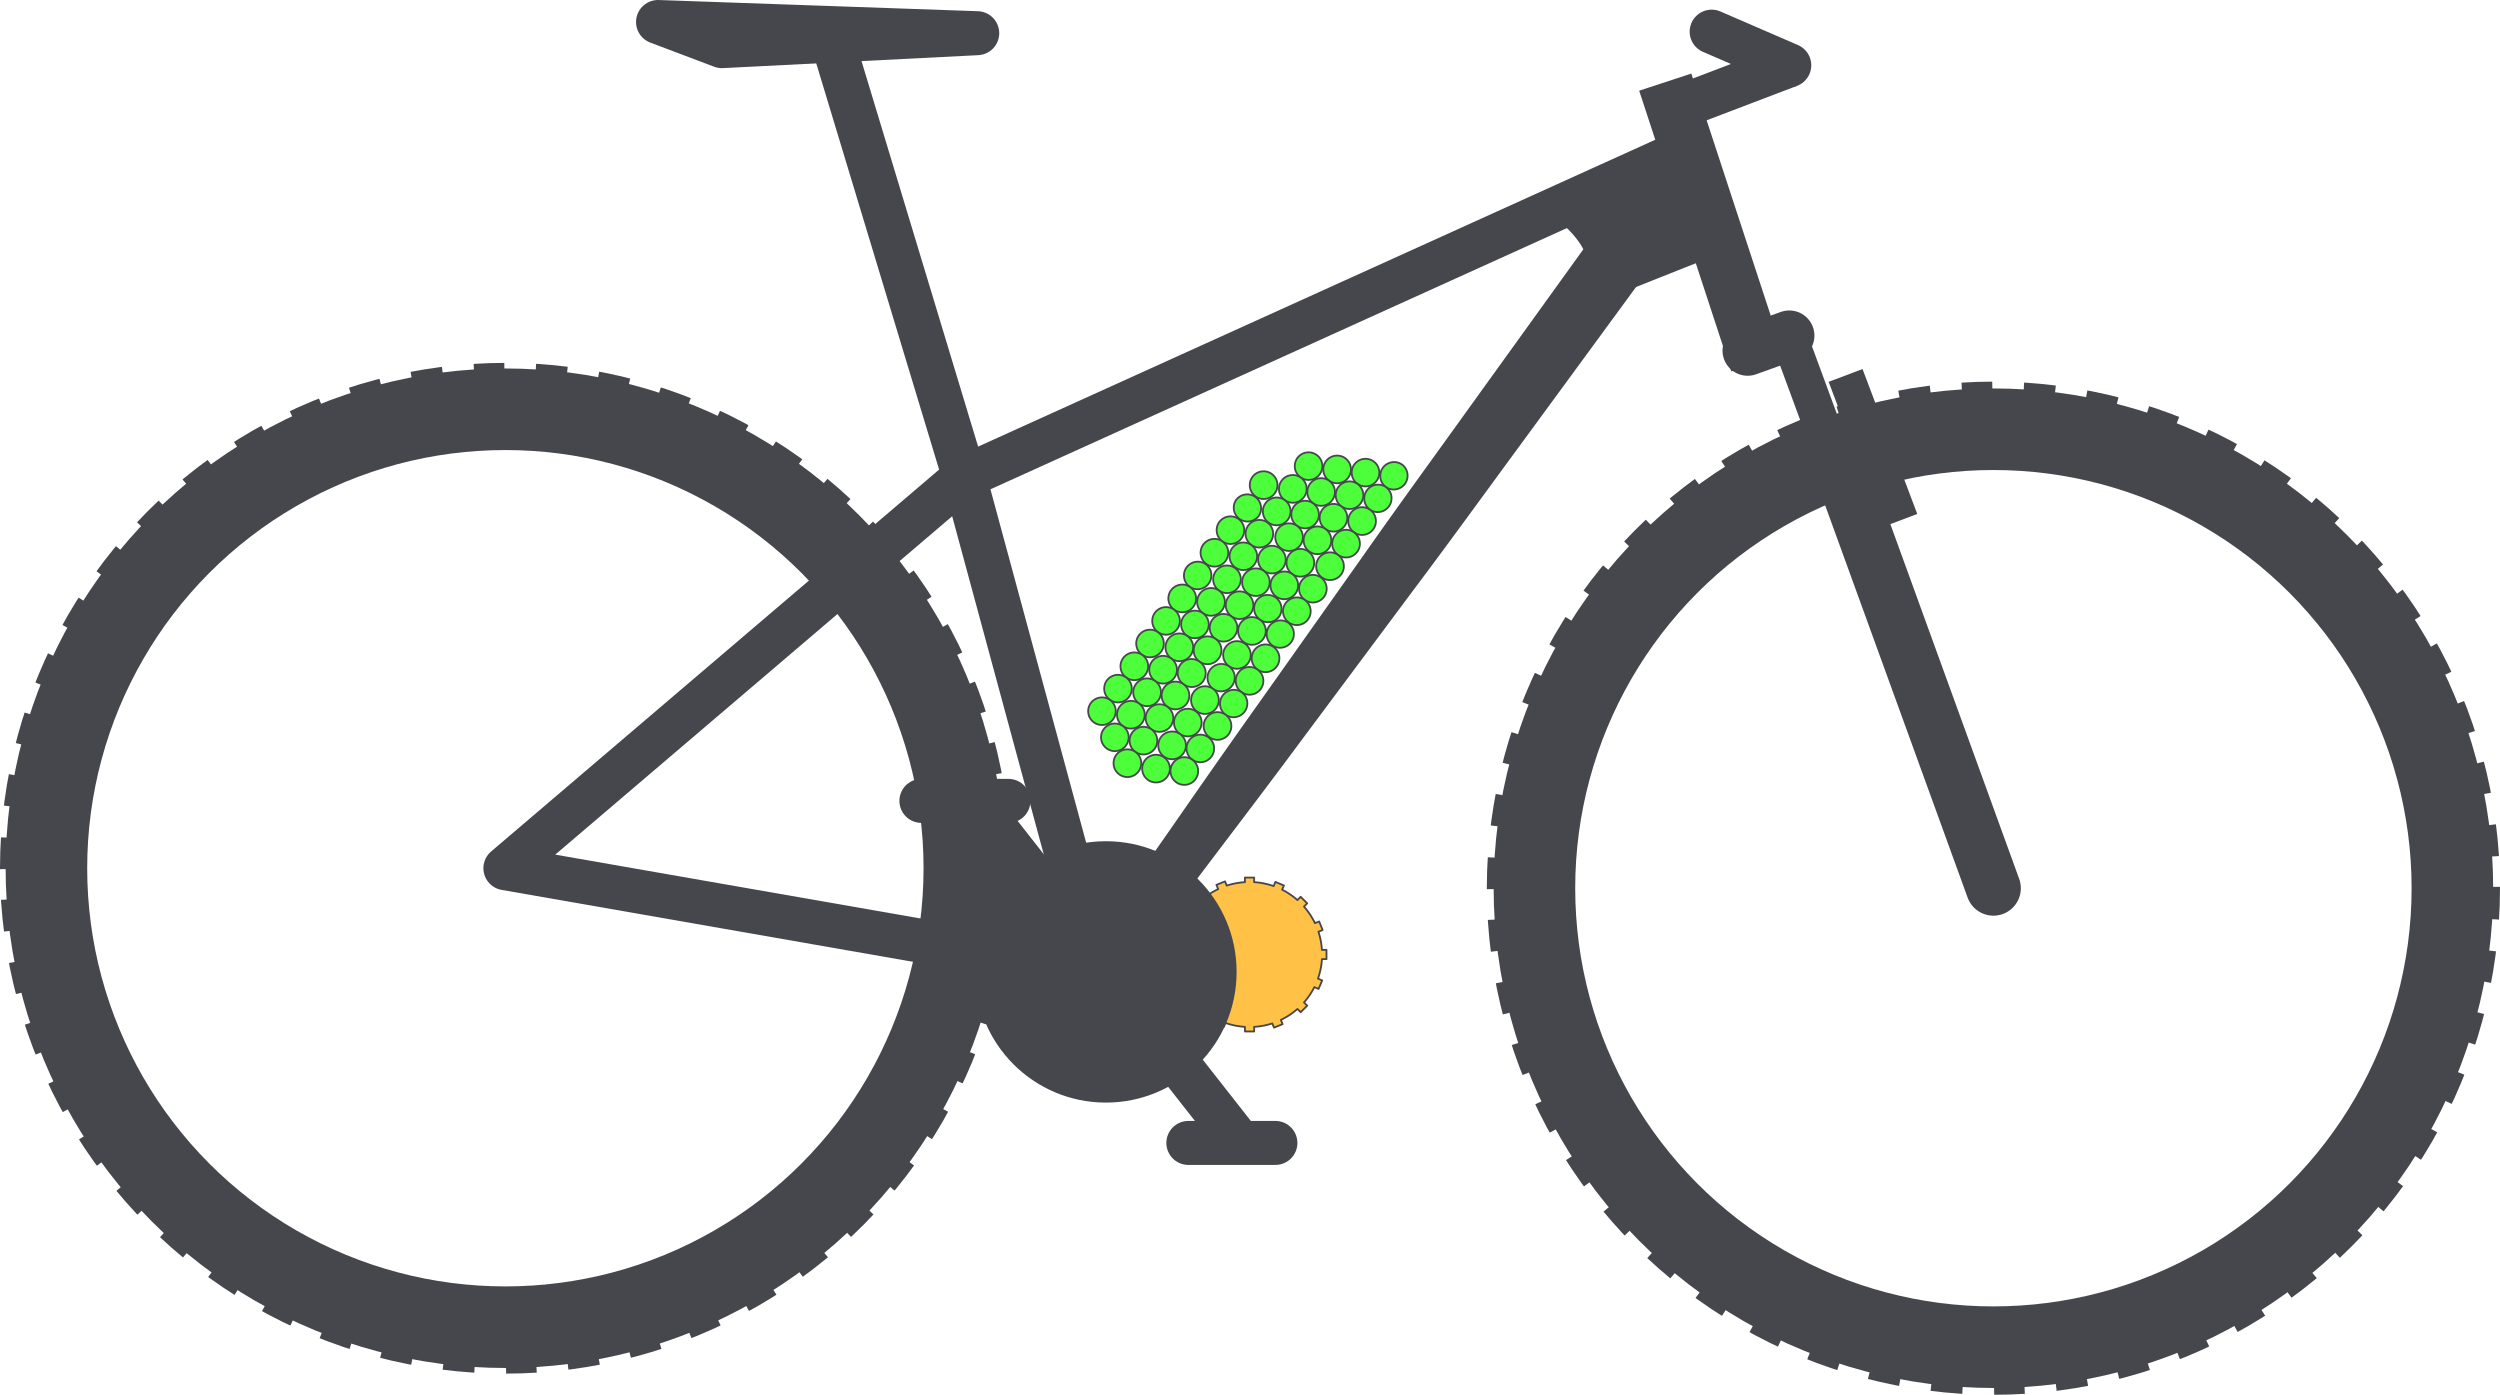 <svg xmlns="http://www.w3.org/2000/svg" viewBox='0 0 200.886 112.079' width="200.886" height="112.079" xml:space="preserve"><path fill="#FFC246" stroke="#46474D" stroke-width=".147" stroke-linecap="round" stroke-linejoin="round" stroke-miterlimit="10" d="M106.589 77.069v-.742h-.368a5.863 5.863 0 0 0-.279-1.459l.337-.136-.278-.688-.339.136a5.942 5.942 0 0 0-.883-1.332l.259-.26-.525-.526-.259.262a5.834 5.834 0 0 0-1.23-.832l.144-.337-.684-.29-.144.337a5.771 5.771 0 0 0-1.565-.316v-.369h-.741v.369a5.78 5.78 0 0 0-1.461.277l-.137-.339-.689.278.138.343c-.483.23-.93.528-1.33.879l-.261-.262-.525.526.261.26a5.833 5.833 0 0 0-.833 1.231l-.339-.146-.29.685.339.144a5.802 5.802 0 0 0-.316 1.565h-.37v.742h.37c.032.507.123.997.276 1.459l-.337.137.276.689.343-.138c.233.484.528.932.881 1.332l-.26.262.525.525.261-.262c.37.328.783.607 1.23.832l-.144.337.684.291.143-.336a5.855 5.855 0 0 0 1.567.316v.369h.741v-.369a5.87 5.87 0 0 0 1.459-.277l.136.337.69-.277-.138-.342a5.78 5.78 0 0 0 1.332-.881l.259.262.525-.525-.259-.261c.328-.371.608-.783.832-1.229l.337.146.292-.686-.337-.144a5.88 5.88 0 0 0 .318-1.567h.366z"/><g fill="#4CFF3A" stroke="#46474D" stroke-width=".147" stroke-miterlimit="10"><circle cx="98.872" cy="42.601" r="1.112"/><path d="M96.94 45.32a1.11 1.11 0 0 0 1.552-.262 1.114 1.114 0 0 0-.263-1.55 1.109 1.109 0 0 0-1.55.265 1.108 1.108 0 0 0 .261 1.547z"/><circle cx="101.194" cy="42.887" r="1.112"/><circle cx="99.906" cy="44.699" r="1.111"/><circle cx="102.203" cy="44.968" r="1.112"/><circle cx="100.917" cy="46.781" r="1.111"/><path d="M103.843 46.13c.5.355 1.195.237 1.552-.262a1.113 1.113 0 1 0-1.552.262z"/><path d="M102.555 47.942a1.11 1.11 0 0 0 1.55-.261 1.115 1.115 0 0 0-.261-1.552 1.114 1.114 0 0 0-1.552.265 1.11 1.11 0 0 0 .263 1.548z"/><circle cx="105.495" cy="47.303" r="1.112"/><path d="M103.564 50.021a1.11 1.11 0 1 0-.262-1.546 1.106 1.106 0 0 0 .262 1.546zM95.629 47.172a1.114 1.114 0 0 0 1.286-1.816 1.113 1.113 0 1 0-1.286 1.816z"/><path d="M94.341 48.986a1.113 1.113 0 1 0 1.284-1.818 1.113 1.113 0 0 0-1.284 1.818z"/><circle cx="93.697" cy="49.893" r="1.112"/><circle cx="92.409" cy="51.707" r="1.112"/><path d="M90.479 54.428a1.112 1.112 0 1 0 1.285-1.814 1.112 1.112 0 0 0-1.285 1.814z"/><circle cx="89.835" cy="55.334" r="1.112"/><circle cx="88.547" cy="57.147" r="1.111"/><circle cx="98.595" cy="46.549" r="1.112"/><path d="M96.662 49.271a1.118 1.118 0 0 0 1.556-.264 1.111 1.111 0 1 0-1.815-1.286 1.11 1.11 0 0 0 .259 1.55z"/><circle cx="96.018" cy="50.178" r="1.112"/><path d="M94.089 52.897a1.112 1.112 0 1 0 1.29-1.81 1.112 1.112 0 0 0-1.29 1.81z"/><path d="M92.802 54.711a1.112 1.112 0 1 0 1.289-1.812 1.112 1.112 0 0 0-1.289 1.812z"/><path d="M91.514 56.524a1.113 1.113 0 1 0 1.291-1.813 1.113 1.113 0 0 0-1.291 1.813z"/><path d="M90.227 58.34a1.112 1.112 0 0 0 1.287-1.816 1.11 1.11 0 0 0-1.548.266c-.359.5-.239 1.195.261 1.55z"/><circle cx="99.604" cy="48.629" r="1.113"/><circle cx="98.316" cy="50.443" r="1.111"/><path d="M96.383 53.165a1.118 1.118 0 0 0 1.554-.264 1.112 1.112 0 1 0-1.815-1.285 1.113 1.113 0 0 0 .261 1.549z"/><path d="M95.101 54.982a1.113 1.113 0 1 0 1.283-1.818 1.107 1.107 0 0 0-1.548.262 1.116 1.116 0 0 0 .265 1.556z"/><path d="M93.812 56.792a1.111 1.111 0 0 0 1.289-1.81 1.108 1.108 0 0 0-1.552.259 1.11 1.11 0 0 0 .263 1.551z"/><circle cx="93.168" cy="57.699" r="1.112"/><path d="M91.235 60.42a1.117 1.117 0 0 0 1.554-.265 1.112 1.112 0 1 0-1.554.265zM101.242 49.795a1.117 1.117 0 0 0 1.554-.266 1.114 1.114 0 0 0-1.815-1.289 1.115 1.115 0 0 0 .261 1.555z"/><path d="M99.957 51.605c.5.356 1.193.238 1.546-.262.358-.5.241-1.193-.261-1.549a1.109 1.109 0 0 0-1.55.262 1.108 1.108 0 0 0 .265 1.549zM102.253 51.873a1.114 1.114 0 0 0 1.287-1.816 1.118 1.118 0 0 0-1.554.265 1.115 1.115 0 0 0 .267 1.551z"/><circle cx="89.584" cy="59.247" r="1.112"/><path d="M89.949 62.235a1.112 1.112 0 1 0 1.286-1.816 1.115 1.115 0 0 0-1.55.26 1.118 1.118 0 0 0 .264 1.556zM106.803 38.627a1.111 1.111 0 1 0-.265-1.549 1.11 1.11 0 0 0 .265 1.549z"/><circle cx="109.725" cy="37.976" r="1.113"/><path d="M111.379 39.149a1.113 1.113 0 0 0 1.288-1.814 1.115 1.115 0 0 0-1.552.263 1.115 1.115 0 0 0 .264 1.551z"/><path d="M110.092 40.966a1.114 1.114 0 0 0 1.287-1.817 1.112 1.112 0 0 0-1.287 1.817zM100.893 39.891a1.112 1.112 0 1 0 1.288-1.814 1.113 1.113 0 0 0-1.552.261 1.12 1.12 0 0 0 .264 1.553z"/><path d="M99.604 41.701c.504.356 1.195.24 1.554-.26a1.114 1.114 0 0 0-1.815-1.288 1.11 1.11 0 0 0 .261 1.548z"/><circle cx="105.148" cy="37.455" r="1.112"/><path d="M103.216 40.176a1.113 1.113 0 1 0 1.289-1.814 1.113 1.113 0 0 0-1.289 1.814z"/><path d="M101.927 41.988a1.114 1.114 0 1 0 1.29-1.816 1.114 1.114 0 0 0-1.29 1.816z"/><circle cx="106.158" cy="39.534" r="1.113"/><circle cx="104.87" cy="41.348" r="1.112"/><circle cx="103.583" cy="43.162" r="1.112"/><circle cx="108.439" cy="39.791" r="1.112"/><path d="M106.507 42.509a1.11 1.11 0 0 0 1.55-.262 1.111 1.111 0 1 0-1.55.262z"/><path d="M105.221 44.323c.5.356 1.192.238 1.552-.26a1.118 1.118 0 0 0-.265-1.555 1.114 1.114 0 0 0-1.55.267 1.107 1.107 0 0 0 .263 1.548zM108.804 42.778a1.111 1.111 0 1 0 1.288-1.816 1.111 1.111 0 0 0-1.288 1.816z"/><path d="M107.515 44.59a1.114 1.114 0 0 0 1.552-.263c.358-.5.239-1.197-.263-1.549a1.11 1.11 0 0 0-1.55.263 1.11 1.11 0 0 0 .261 1.549z"/><path d="M106.229 46.405a1.112 1.112 0 1 0 1.288-1.814 1.112 1.112 0 0 0-1.288 1.814z"/><circle cx="95.444" cy="58.062" r="1.113"/><path d="M93.513 60.782a1.112 1.112 0 1 0 1.288-1.812 1.112 1.112 0 0 0-1.288 1.812z"/><circle cx="96.451" cy="60.142" r="1.112"/><path d="M94.521 62.86c.5.359 1.198.24 1.552-.262a1.11 1.11 0 1 0-1.813-1.283 1.105 1.105 0 0 0 .261 1.545zM92.2 62.633a1.112 1.112 0 1 0 1.287-1.81 1.112 1.112 0 0 0-1.287 1.81zM101.048 53.806a1.113 1.113 0 0 0 1.287-1.817 1.11 1.11 0 0 0-1.548.263 1.117 1.117 0 0 0 .261 1.554z"/><circle cx="99.395" cy="52.629" r="1.112"/><path d="M97.465 55.348a1.11 1.11 0 1 0 1.287-1.812 1.112 1.112 0 0 0-1.287 1.812z"/><path d="M96.177 57.163a1.117 1.117 0 0 0 1.552-.261 1.12 1.12 0 0 0-.263-1.555 1.113 1.113 0 0 0-1.55.269 1.108 1.108 0 0 0 .261 1.547zM99.762 55.618a1.115 1.115 0 0 0 1.55-.265 1.109 1.109 0 0 0-.263-1.548 1.104 1.104 0 0 0-1.548.259 1.113 1.113 0 0 0 .261 1.554z"/><path d="M98.471 57.43c.502.354 1.2.238 1.552-.263.358-.5.241-1.198-.261-1.549a1.113 1.113 0 0 0-1.291 1.812z"/><path d="M97.187 59.243a1.112 1.112 0 1 0 1.29-1.813 1.112 1.112 0 0 0-1.29 1.813z"/></g><circle fill="none" stroke="#46474D" stroke-width="6.555" stroke-miterlimit="10" cx="40.609" cy="69.766" r="36.88"/><circle fill="none" stroke="#46474D" stroke-width="6.555" stroke-miterlimit="10" cx="160.179" cy="71.372" r="36.881"/><path fill="none" stroke="#46474D" stroke-width="3.535" stroke-linejoin="round" stroke-miterlimit="10" d="M77.488 38.328 88.26 78.097l-47.65-8.331 36.878-31.438"/><path fill="#46474D" d="M86.831 77.058s2.798-4.106 7.068-10.213c2.127-3.059 4.605-6.63 7.308-10.423l8.431-11.91c2.854-4.066 5.786-8.076 8.5-11.86l7.439-10.328 5.262-7.306c.321-.438.593-.84.855-1.171.273-.323.569-.552.84-.714.549-.321 1.009-.371 1.008-.371l2.86 2.078s.095.452-.041 1.073a3.359 3.359 0 0 1-.42 1.021c-.233.352-.532.734-.849 1.176l-5.321 7.262-7.523 10.267c-2.76 3.751-5.668 7.778-8.653 11.749l-8.721 11.699c-2.772 3.742-5.403 7.203-7.655 10.171-4.488 5.948-7.529 9.879-7.529 9.879l-2.859-2.079z"/><path fill="none" stroke="#46474D" stroke-width="3.535" stroke-miterlimit="10" d="m77.488 38.328 58.317-26.427"/><path fill="none" stroke="#46474D" stroke-width="4.409" stroke-miterlimit="10" d="m133.81 6.599 7.402 22.56"/><path fill="none" stroke="#46474D" stroke-width="4.409" stroke-linecap="round" stroke-miterlimit="10" d="m147.729 37.091 12.45 34.283"/><path fill="none" stroke="#46474D" stroke-width="2.939" stroke-miterlimit="10" d="m143.767 27.101 4.136 11.227"/><path fill="none" stroke="#46474D" stroke-width="2.911" stroke-miterlimit="10" d="m148.301 30.167 4.398 11.646"/><path fill="none" stroke="#46474D" stroke-width="4.042" stroke-linecap="round" stroke-miterlimit="10" d="m140.432 28.173 3.344-1.205"/><path fill="none" stroke="#46474D" stroke-width="3.535" stroke-miterlimit="10" d="m133.588 9.127 10.188-3.882"/><path fill="none" stroke="#46474D" stroke-width="3.535" stroke-linecap="round" stroke-miterlimit="10" d="m137.539 2.543 6.237 2.702"/><path fill="none" stroke="#46474D" stroke-width="3.535" stroke-linejoin="round" stroke-miterlimit="10" d="m52.876 1.768 25.649.899-20.517 1.041z"/><circle fill="#46474D" cx="88.866" cy="78.097" r="10.502"/><path fill="none" stroke="#46474D" stroke-width="3.535" stroke-linecap="round" stroke-miterlimit="10" d="M88.867 78.097 99.65 91.839M78.261 64.355l10.783 13.742M95.489 91.839h6.995M74.038 64.355h6.995"/><path fill="none" stroke="#46474D" stroke-width="3.535" stroke-linejoin="round" stroke-miterlimit="10" d="M77.488 38.328 67.074 3.895"/><path fill="#46474D" d="m138.317 20.337-2.513-7.317-3.404 1.71.078-.149-7.936 2.664s3.767 2.298 3.079 5.328c.438-.649.849-1.274 1.233-1.872l.603 3.157 8.86-3.521z"/><circle fill="none" stroke="#46474D" stroke-width="5.885" stroke-miterlimit="10" stroke-dasharray="2.366,2.366" cx="40.609" cy="69.768" r="37.666"/><circle fill="none" stroke="#46474D" stroke-width="5.885" stroke-miterlimit="10" stroke-dasharray="2.372,2.372" cx="160.179" cy="71.372" r="37.763"/></svg>